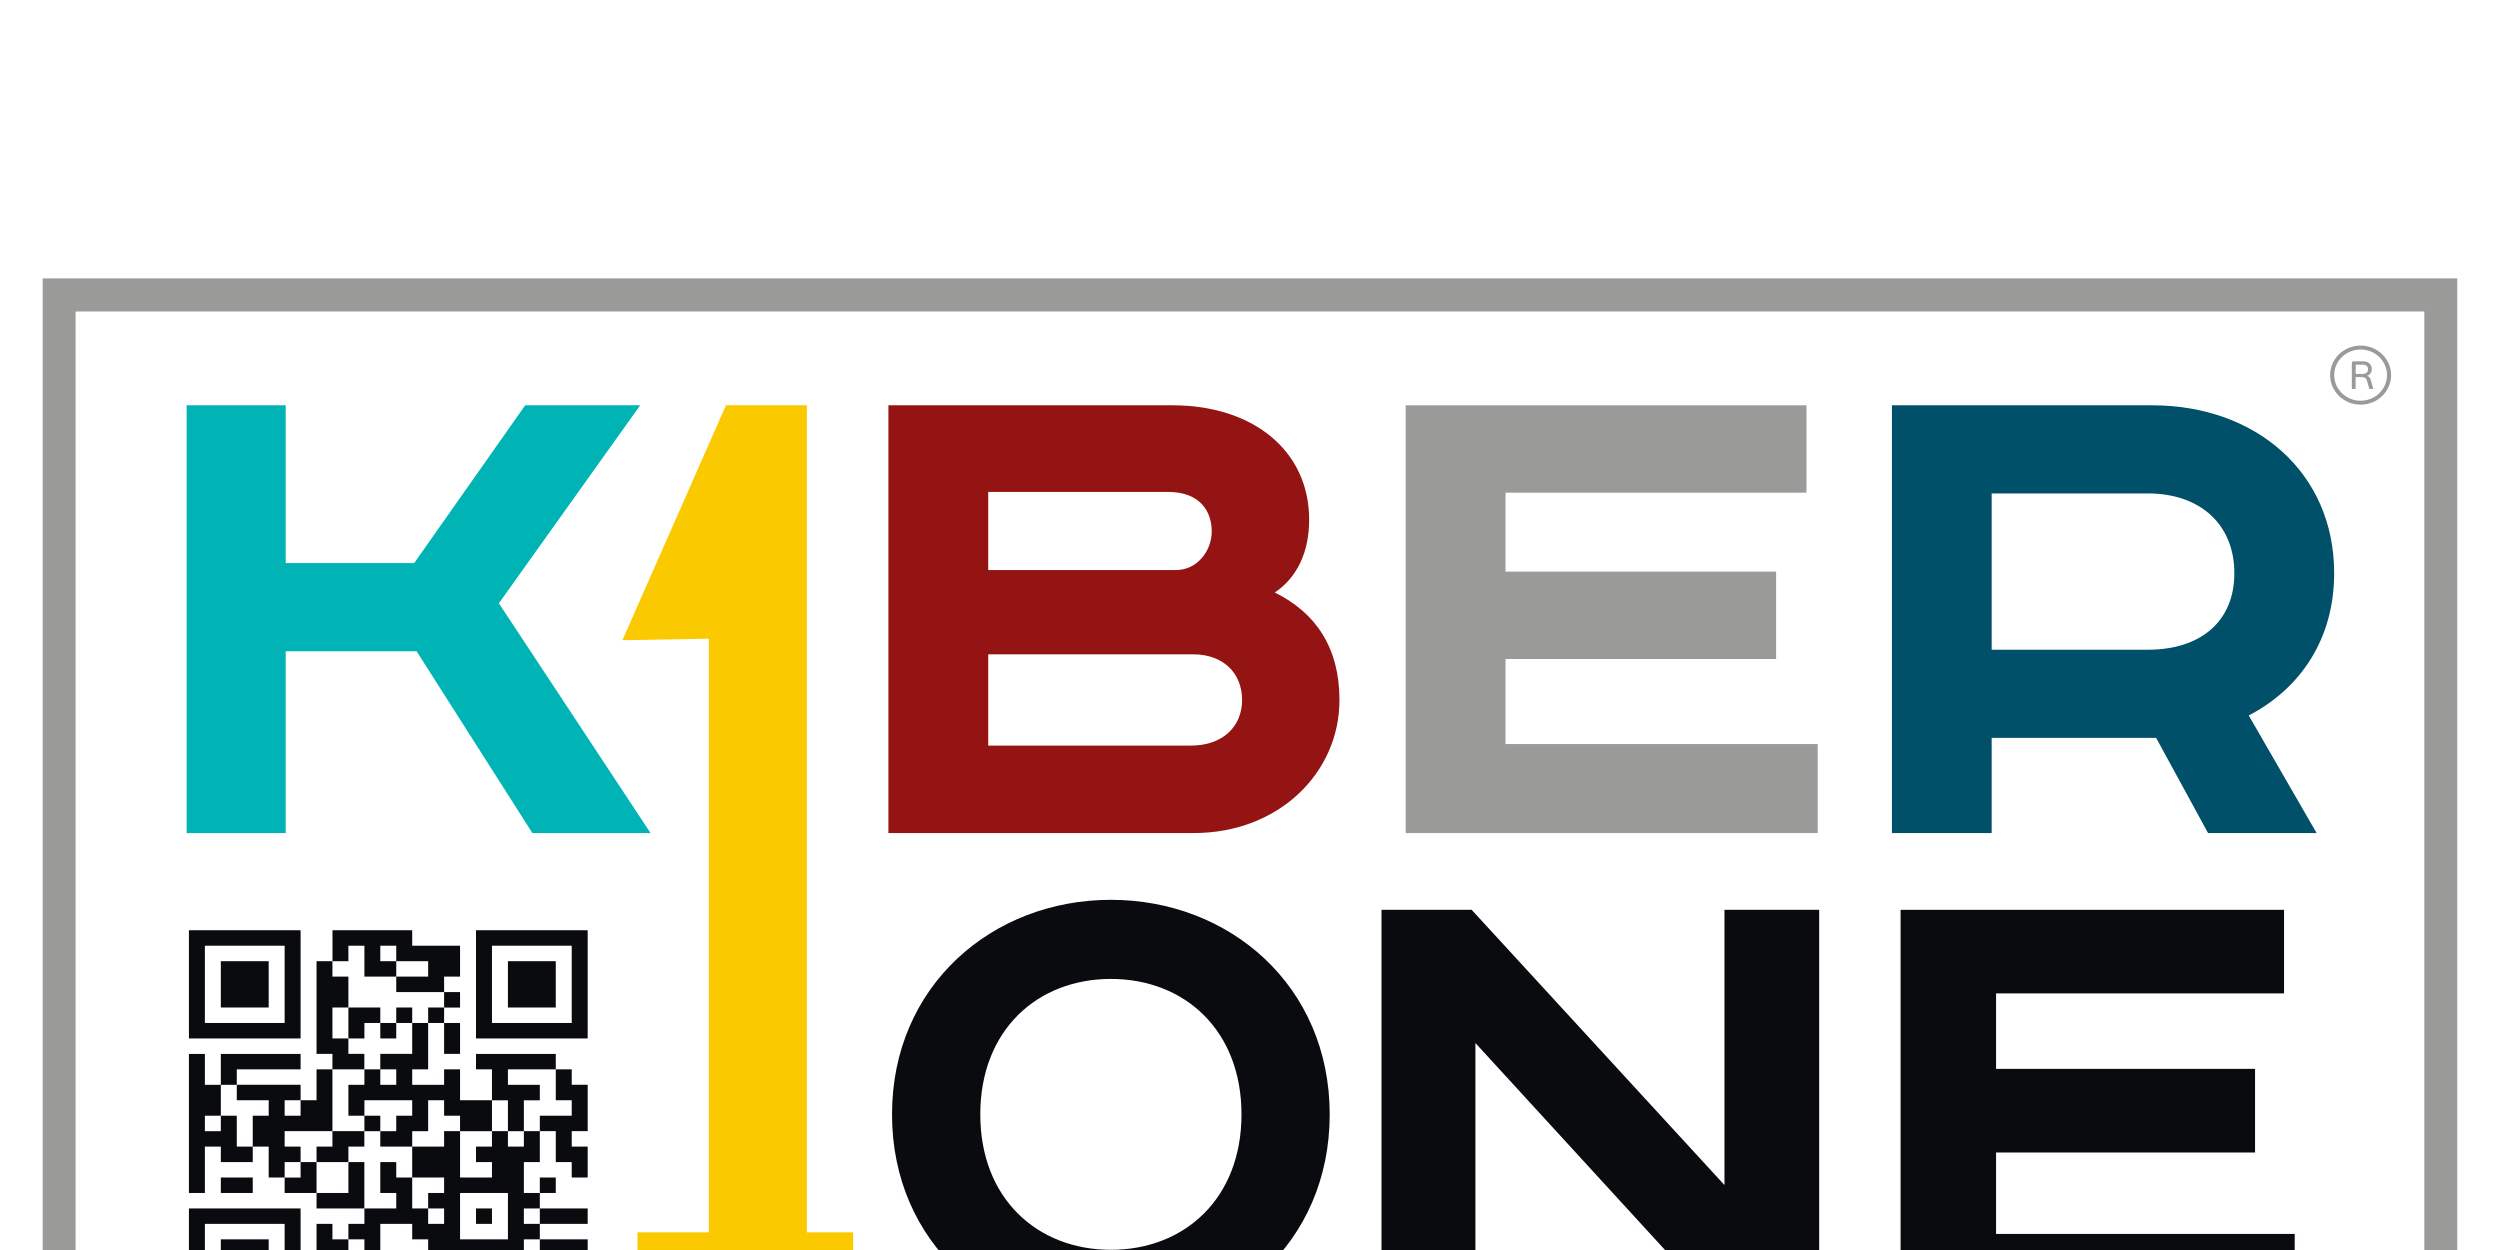 <svg width="42" height="21" viewBox="0 0 42 21" fill="none" xmlns="http://www.w3.org/2000/svg">
<g filter="url(#filter0_d_1_3)">
<path fill-rule="evenodd" clip-rule="evenodd" d="M0 0H42V21H0V0Z" fill="white"/>
<path fill-rule="evenodd" clip-rule="evenodd" d="M39.658 1.806C39.8 1.806 39.928 1.861 40.02 1.951C40.113 2.041 40.171 2.165 40.171 2.302C40.171 2.439 40.113 2.563 40.021 2.653C39.928 2.743 39.8 2.798 39.658 2.798C39.517 2.798 39.389 2.743 39.296 2.653C39.203 2.563 39.146 2.439 39.146 2.302C39.146 2.165 39.203 2.041 39.296 1.951C39.389 1.861 39.517 1.806 39.658 1.806ZM39.972 1.998C39.892 1.92 39.781 1.872 39.658 1.872C39.536 1.872 39.425 1.92 39.345 1.998C39.264 2.076 39.215 2.183 39.215 2.302C39.215 2.421 39.264 2.528 39.345 2.606C39.425 2.684 39.536 2.732 39.658 2.732C39.781 2.732 39.892 2.684 39.972 2.606C40.052 2.528 40.102 2.421 40.102 2.302C40.102 2.183 40.052 2.076 39.972 1.998Z" fill="#9A9A99"/>
<path fill-rule="evenodd" clip-rule="evenodd" d="M39.511 2.104C39.511 2.092 39.514 2.084 39.519 2.078C39.524 2.073 39.533 2.07 39.546 2.07H39.702C39.724 2.07 39.744 2.073 39.761 2.079C39.779 2.086 39.794 2.095 39.807 2.107C39.82 2.118 39.829 2.132 39.836 2.148C39.843 2.164 39.846 2.181 39.846 2.2C39.846 2.227 39.84 2.25 39.826 2.27C39.812 2.29 39.793 2.305 39.769 2.314V2.316C39.788 2.322 39.801 2.33 39.81 2.342C39.818 2.353 39.824 2.367 39.829 2.383L39.868 2.523C39.869 2.525 39.869 2.528 39.869 2.531C39.868 2.533 39.865 2.535 39.86 2.535H39.815C39.813 2.535 39.81 2.534 39.808 2.534C39.805 2.533 39.804 2.53 39.803 2.526L39.767 2.4C39.763 2.387 39.758 2.376 39.752 2.368C39.746 2.36 39.739 2.353 39.731 2.348C39.723 2.343 39.715 2.34 39.705 2.338C39.695 2.336 39.684 2.335 39.673 2.335H39.575V2.524C39.575 2.528 39.575 2.532 39.573 2.533C39.571 2.534 39.567 2.535 39.562 2.535H39.524C39.52 2.535 39.516 2.534 39.514 2.533C39.512 2.532 39.511 2.528 39.511 2.524V2.104ZM39.784 2.203C39.784 2.194 39.782 2.185 39.779 2.176C39.777 2.167 39.772 2.159 39.765 2.151C39.758 2.144 39.749 2.138 39.738 2.133C39.727 2.128 39.712 2.126 39.695 2.126H39.576V2.282H39.69C39.706 2.282 39.721 2.28 39.732 2.276C39.744 2.272 39.754 2.266 39.761 2.259C39.769 2.252 39.775 2.243 39.778 2.234C39.782 2.224 39.784 2.214 39.784 2.203Z" fill="#9A9A99"/>
<path fill-rule="evenodd" clip-rule="evenodd" d="M12.196 2.809L10.457 6.755L11.908 6.73V16.703H10.711V18.16H11.908H13.555H14.333V16.703H13.555V2.809H12.196Z" fill="#FAC900"/>
<path fill-rule="evenodd" clip-rule="evenodd" d="M3.136 2.809V9.995H4.8V6.941H6.999L8.944 9.995H10.929L8.381 6.135L10.755 2.809H8.823L6.959 5.459H4.8V2.809H3.136Z" fill="#00B4B5"/>
<path fill-rule="evenodd" clip-rule="evenodd" d="M3.71 13.446H5.05V11.628H3.174V13.446H3.71ZM3.442 12.927V11.888H4.782V13.186H3.442V12.927Z" fill="#0A0B0E"/>
<path fill-rule="evenodd" clip-rule="evenodd" d="M3.978 15.004V14.744H3.71V15.004H3.442V14.744H3.71V14.225H3.442V13.706H3.174V16.042H3.442V15.263H3.71V15.523H4.246V15.263H3.978V15.004Z" fill="#0A0B0E"/>
<path fill-rule="evenodd" clip-rule="evenodd" d="M4.514 16.302H3.174V18.119H5.05V16.302H4.514ZM4.782 16.821V17.86H3.442V16.561H4.782V16.821Z" fill="#0A0B0E"/>
<path fill-rule="evenodd" clip-rule="evenodd" d="M4.246 12.926H4.514V12.148H3.71V12.926H4.246Z" fill="#0A0B0E"/>
<path fill-rule="evenodd" clip-rule="evenodd" d="M3.978 13.965H5.05V13.706H3.71V14.225H3.978V13.965Z" fill="#0A0B0E"/>
<path fill-rule="evenodd" clip-rule="evenodd" d="M4.246 16.042V15.782H3.71V16.042H4.246Z" fill="#0A0B0E"/>
<path fill-rule="evenodd" clip-rule="evenodd" d="M3.978 16.821H3.71V17.6H4.514V16.821H3.978Z" fill="#0A0B0E"/>
<path fill-rule="evenodd" clip-rule="evenodd" d="M5.05 15.523V15.263H4.782V15.003H5.585V13.965H5.318V14.484H5.05V14.744H4.782V14.484H5.05V14.224H3.978V14.484H4.514V14.744H4.246V15.263H4.514V15.782H4.782V15.523H5.05Z" fill="#0A0B0E"/>
<path fill-rule="evenodd" clip-rule="evenodd" d="M5.318 15.523H5.05V15.783H4.782V16.042H5.318V15.523Z" fill="#0A0B0E"/>
<path fill-rule="evenodd" clip-rule="evenodd" d="M6.121 13.965V13.705H5.853V13.446H5.585V12.926H5.853V12.407H5.585V12.148H5.318V13.705H5.585V13.965H6.121Z" fill="#0A0B0E"/>
<path fill-rule="evenodd" clip-rule="evenodd" d="M5.585 15.003V15.263H5.318V15.523H5.853V15.263H6.121V15.003H5.585Z" fill="#0A0B0E"/>
<path fill-rule="evenodd" clip-rule="evenodd" d="M6.121 15.783V15.523H5.853V16.042H5.318V16.302H6.121V15.783Z" fill="#0A0B0E"/>
<path fill-rule="evenodd" clip-rule="evenodd" d="M5.853 16.821H5.585V16.561H5.318V17.6H5.585V17.34H5.853V17.6H5.585V17.86H6.121V17.081H5.853V16.821Z" fill="#0A0B0E"/>
<path fill-rule="evenodd" clip-rule="evenodd" d="M5.318 18.119H5.585V17.859H5.318V18.119Z" fill="#0A0B0E"/>
<path fill-rule="evenodd" clip-rule="evenodd" d="M5.853 11.888H6.122V12.407H6.657V12.148H6.389V11.888H6.657V12.148H7.193V12.407H6.657V12.667H7.461V12.407H7.729V11.888H6.925V11.628H5.586V12.148H5.853V11.888Z" fill="#0A0B0E"/>
<path fill-rule="evenodd" clip-rule="evenodd" d="M6.122 13.186H6.389V12.926H5.853V13.446H6.122V13.186Z" fill="#0A0B0E"/>
<path fill-rule="evenodd" clip-rule="evenodd" d="M6.925 13.446V13.705H6.389V13.965H6.657V14.225H6.389V13.965H6.122V14.225H5.853V14.744H6.122V14.484H6.925V14.744H6.657V15.004H6.389V15.263H6.925V15.004H7.193V14.484H7.461V14.744H7.729V15.004H8.265V14.484H7.729V13.965H7.461V14.225H6.925V13.965H7.193V13.186H6.925V13.446Z" fill="#0A0B0E"/>
<path fill-rule="evenodd" clip-rule="evenodd" d="M8.801 15.263H8.533V15.003H8.265V15.263H7.997V15.523H8.265V15.782H7.729V15.003H7.461V15.263H6.925V15.782H7.461V16.042H7.193V16.302H7.461V16.561H7.193V16.302H6.925V15.782H6.657V15.523H6.389V16.042H6.657V16.302H6.122V16.561H5.853V16.821H6.122V17.081H6.389V16.561H6.925V16.821H7.193V17.34H6.925V17.081H6.389V17.34H6.657V17.6H6.389V18.119H6.657V17.859H6.925V17.6H7.461V17.34H8.265V17.081H8.533V17.34H8.801V17.6H7.461V17.859H7.729V18.119H9.873V16.821H9.069V17.081H8.801V16.821H9.069V16.561H8.801V16.302H9.069V16.042H8.801V15.523H9.069V15.003H8.801V15.263ZM8.533 16.302V16.821H7.729V16.042H8.533V16.302ZM9.069 17.6H9.337V17.34H9.605V17.859H9.069V17.6Z" fill="#0A0B0E"/>
<path fill-rule="evenodd" clip-rule="evenodd" d="M6.122 15.004H6.389V14.744H6.122V15.004Z" fill="#0A0B0E"/>
<path fill-rule="evenodd" clip-rule="evenodd" d="M6.389 13.446H6.657V13.186H6.389V13.446Z" fill="#0A0B0E"/>
<path fill-rule="evenodd" clip-rule="evenodd" d="M6.657 13.186H6.925V12.926H6.657V13.186Z" fill="#0A0B0E"/>
<path fill-rule="evenodd" clip-rule="evenodd" d="M6.925 18.119H7.193V17.859H6.925V18.119Z" fill="#0A0B0E"/>
<path fill-rule="evenodd" clip-rule="evenodd" d="M7.193 13.186H7.461V12.926H7.193V13.186Z" fill="#0A0B0E"/>
<path fill-rule="evenodd" clip-rule="evenodd" d="M7.461 12.927H7.729V12.667H7.461V12.927Z" fill="#0A0B0E"/>
<path fill-rule="evenodd" clip-rule="evenodd" d="M7.461 13.705H7.729V13.186H7.461V13.705Z" fill="#0A0B0E"/>
<path fill-rule="evenodd" clip-rule="evenodd" d="M9.605 11.628H7.997V13.446H9.873V11.628H9.605ZM9.605 12.148V13.186H8.265V11.888H9.605V12.148Z" fill="#0A0B0E"/>
<path fill-rule="evenodd" clip-rule="evenodd" d="M8.533 14.744V15.004H8.801V14.485H9.069V14.225H8.533V13.965H9.337V13.706H7.997V13.965H8.265V14.485H8.533V14.744Z" fill="#0A0B0E"/>
<path fill-rule="evenodd" clip-rule="evenodd" d="M7.997 16.561H8.265V16.302H7.997V16.561Z" fill="#0A0B0E"/>
<path fill-rule="evenodd" clip-rule="evenodd" d="M8.801 12.148H8.533V12.926H9.337V12.148H8.801Z" fill="#0A0B0E"/>
<path fill-rule="evenodd" clip-rule="evenodd" d="M9.605 13.965H9.337V14.484H9.605V14.744H9.069V15.003H9.337V15.523H9.605V15.782H9.873V15.263H9.605V15.003H9.873V14.224H9.605V13.965Z" fill="#0A0B0E"/>
<path fill-rule="evenodd" clip-rule="evenodd" d="M9.069 16.042H9.337V15.782H9.069V16.042Z" fill="#0A0B0E"/>
<path fill-rule="evenodd" clip-rule="evenodd" d="M9.337 16.561H9.873V16.302H9.069V16.561H9.337Z" fill="#0A0B0E"/>
<path fill-rule="evenodd" clip-rule="evenodd" d="M16.602 6.993H20.049C20.532 6.993 20.867 7.292 20.867 7.76C20.867 8.202 20.545 8.526 20.009 8.526H16.602V6.993ZM16.602 4.264H19.62C20.183 4.264 20.357 4.615 20.357 4.927C20.357 5.252 20.116 5.577 19.754 5.577H16.602V4.264ZM14.925 2.809V9.995H20.062C21.47 9.995 22.503 8.994 22.503 7.76C22.503 6.876 22.101 6.291 21.416 5.954C21.806 5.694 21.994 5.252 21.994 4.732C21.994 3.563 21.041 2.809 19.7 2.809H14.925Z" fill="#931413"/>
<path fill-rule="evenodd" clip-rule="evenodd" d="M23.616 2.809V9.995H30.537V8.5H25.293V7.071H29.839V5.603H25.293V4.277H30.349V2.809H23.616Z" fill="#9A9A99"/>
<path fill-rule="evenodd" clip-rule="evenodd" d="M33.46 4.29H36.089C36.947 4.29 37.537 4.797 37.537 5.629C37.537 6.46 36.947 6.915 36.089 6.915H33.46V4.29ZM31.784 2.809V9.995H33.46V8.396H36.223L37.095 9.995H38.919L37.779 8.02C38.651 7.565 39.214 6.733 39.214 5.629C39.214 3.939 37.9 2.809 36.156 2.809H31.784Z" fill="#005069"/>
<path fill-rule="evenodd" clip-rule="evenodd" d="M22.339 14.722C22.339 12.559 20.655 11.117 18.663 11.117C16.671 11.117 14.986 12.559 14.986 14.722C14.986 16.885 16.671 18.327 18.663 18.327C20.655 18.327 22.339 16.885 22.339 14.722ZM16.469 14.722C16.469 13.304 17.43 12.446 18.663 12.446C19.896 12.446 20.857 13.304 20.857 14.722C20.857 16.139 19.896 16.997 18.663 16.997C17.43 16.997 16.469 16.139 16.469 14.722Z" fill="#0A0B0E"/>
<path fill-rule="evenodd" clip-rule="evenodd" d="M23.209 11.285V18.16H24.787V13.523L29.035 18.16H30.562V11.285H28.971V15.909L24.724 11.285H23.209Z" fill="#0A0B0E"/>
<path fill-rule="evenodd" clip-rule="evenodd" d="M31.93 11.285V18.16H38.551V16.73H33.534V15.362H37.885V13.957H33.534V12.689H38.372V11.285H31.93Z" fill="#0A0B0E"/>
<path fill-rule="evenodd" clip-rule="evenodd" d="M1.27 1.233H40.729V19.767H1.27V1.233ZM0.717 0.677H41.282V20.323H0.717V0.677Z" fill="#9A9A99"/>
</g>
<defs>
<filter id="filter0_d_1_3" x="-4" y="0" width="50" height="29" filterUnits="userSpaceOnUse" color-interpolation-filters="sRGB">
<feFlood flood-opacity="0" result="BackgroundImageFix"/>
<feColorMatrix in="SourceAlpha" type="matrix" values="0 0 0 0 0 0 0 0 0 0 0 0 0 0 0 0 0 0 127 0" result="hardAlpha"/>
<feOffset dy="4"/>
<feGaussianBlur stdDeviation="2"/>
<feComposite in2="hardAlpha" operator="out"/>
<feColorMatrix type="matrix" values="0 0 0 0 0 0 0 0 0 0 0 0 0 0 0 0 0 0 0.25 0"/>
<feBlend mode="normal" in2="BackgroundImageFix" result="effect1_dropShadow_1_3"/>
<feBlend mode="normal" in="SourceGraphic" in2="effect1_dropShadow_1_3" result="shape"/>
</filter>
</defs>
</svg>
